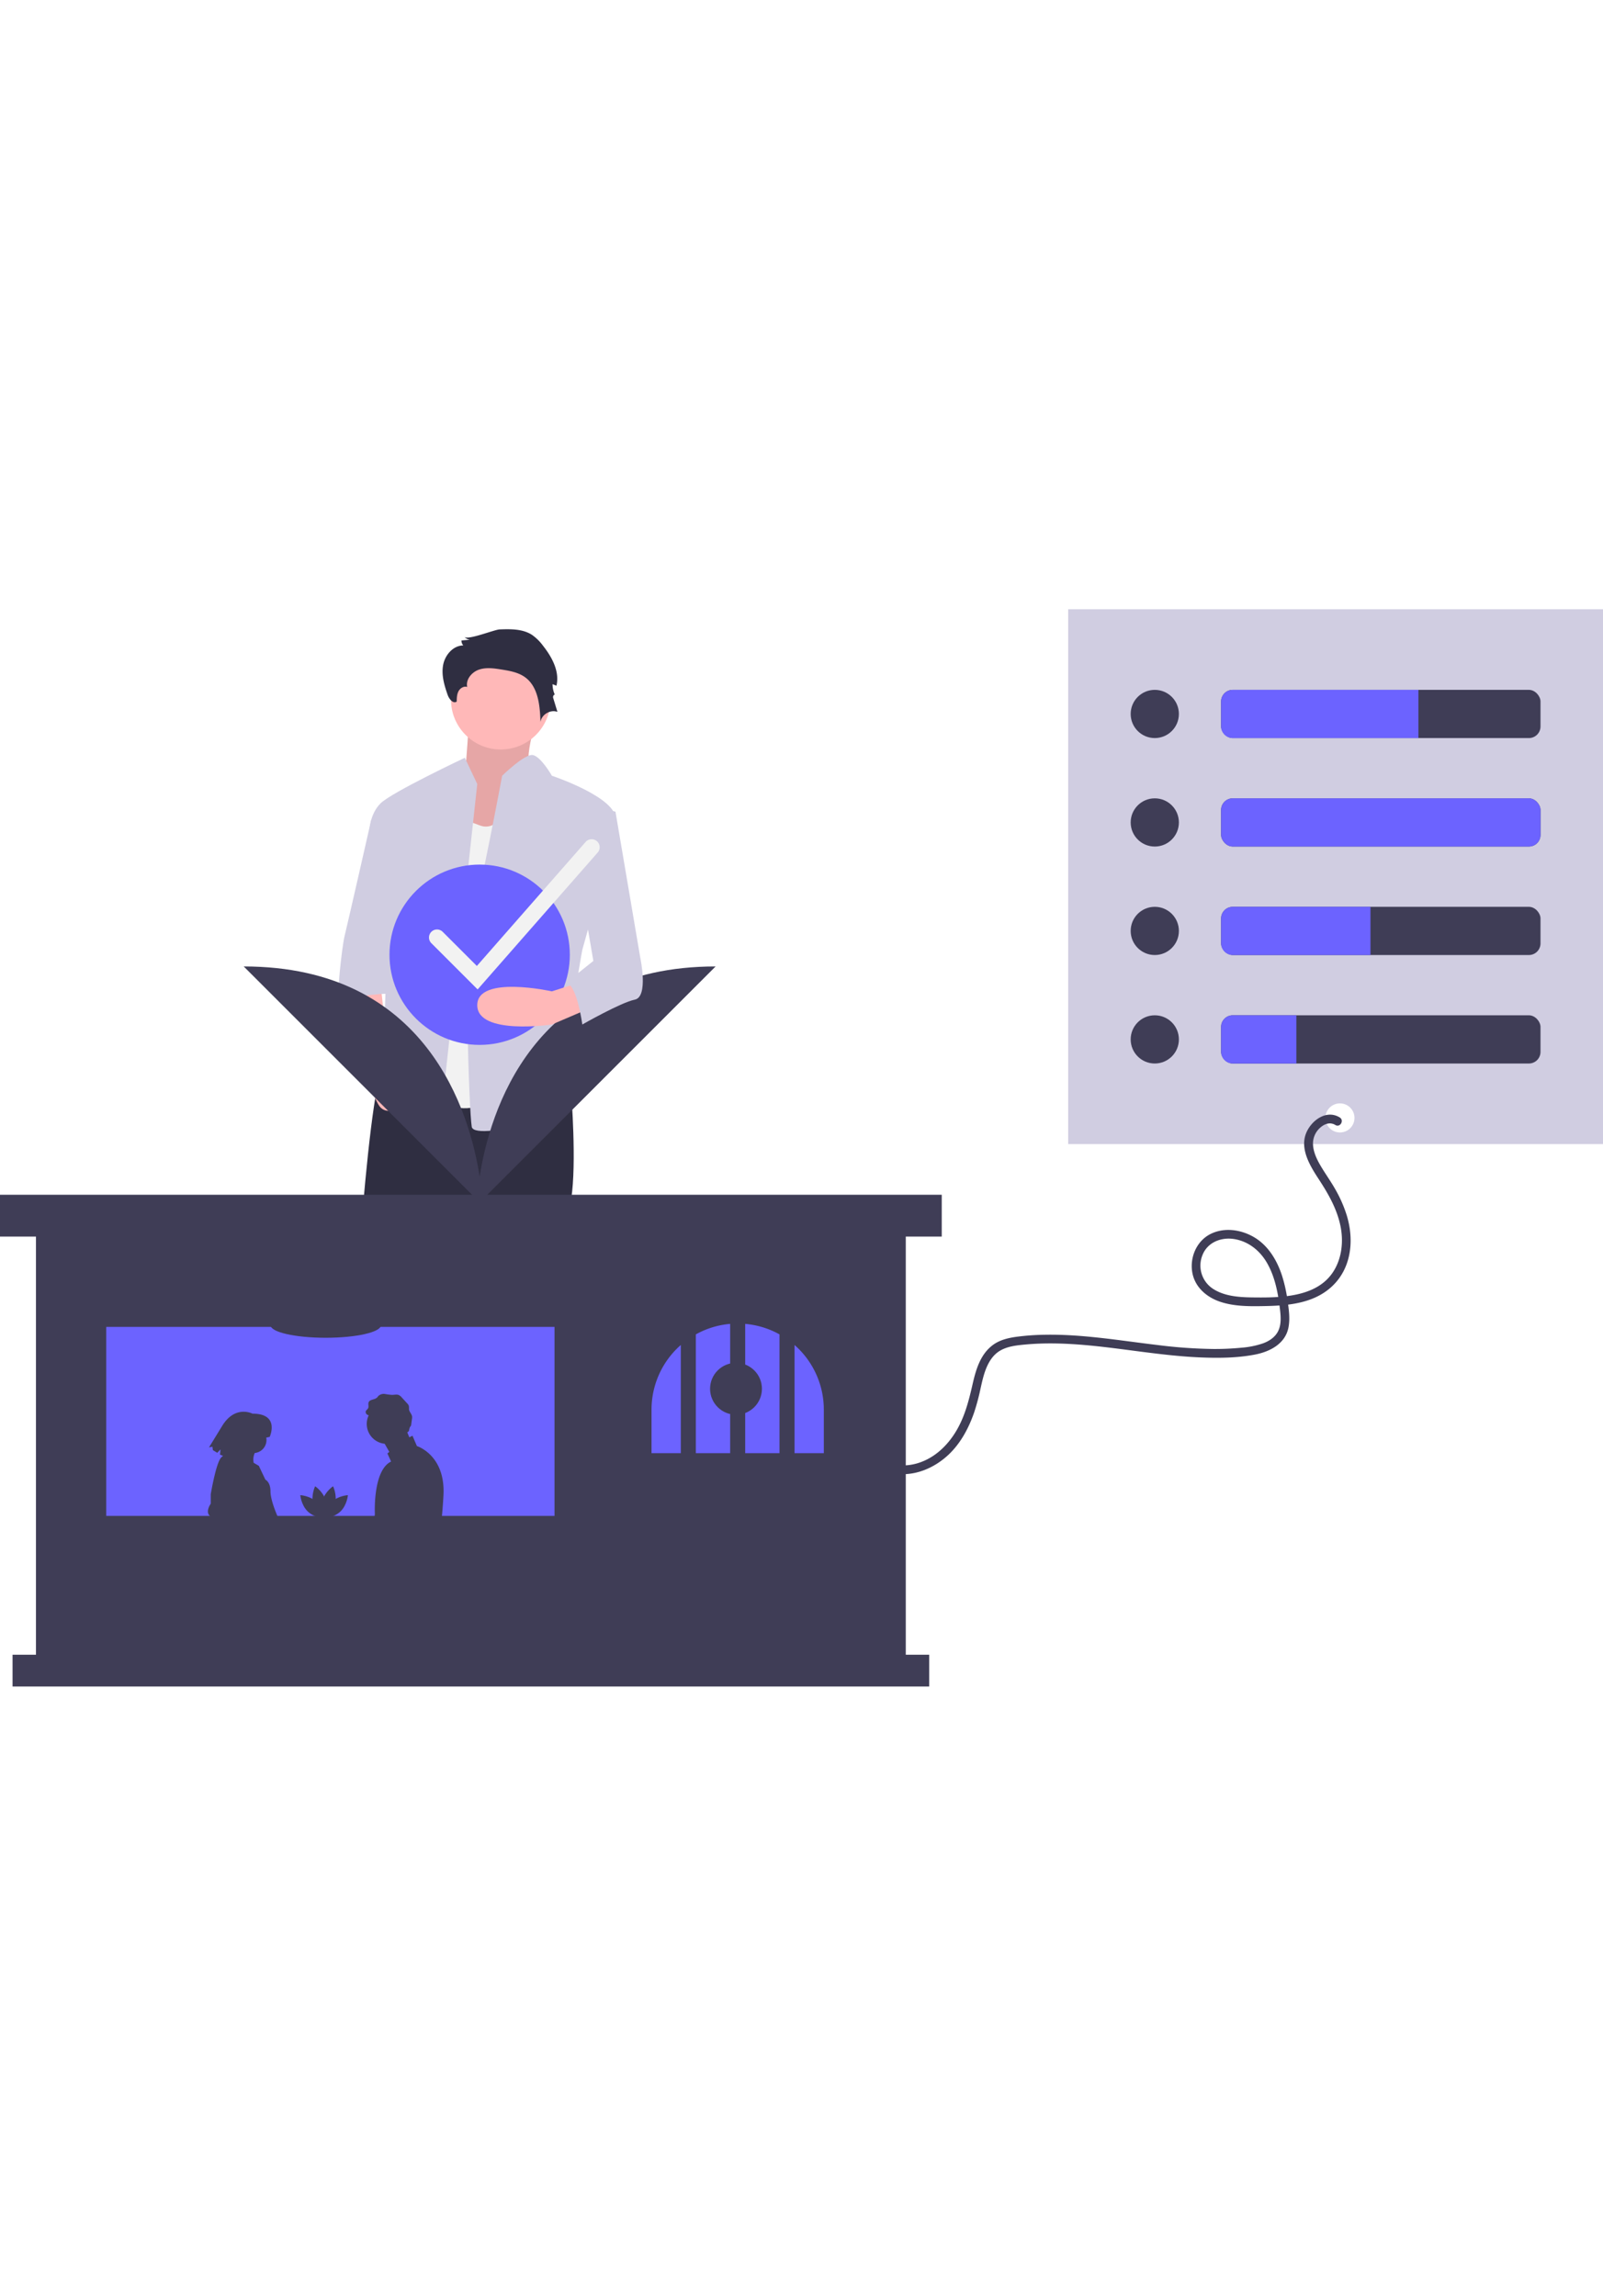 <svg id="ffcbe4b0-6d00-4303-a27e-b778c8663270" data-name="Layer 1" xmlns="http://www.w3.org/2000/svg" width="347" height="497" viewBox="0 0 1103 741.266"><title>home_settings</title><path d="M419.694,148.26s-13.032,37.09-5.012,42.796-27.066,52.306-27.066,52.306l-42.102-11.412L368.57,192.958s3.007-38.992,3.007-44.698S419.694,148.26,419.694,148.26Z" transform="translate(-48.5 -79.367)" fill="#ffb8b8"/><path d="M419.694,148.26s-13.032,37.09-5.012,42.796-27.066,52.306-27.066,52.306l-42.102-11.412L368.57,192.958s3.007-38.992,3.007-44.698S419.694,148.26,419.694,148.26Z" transform="translate(-48.5 -79.367)" opacity="0.1"/><path d="M441.567,412.644s3.804,47.551,0,72.278-9.51,93.2-9.51,93.2,0,129.339-20.922,131.241-36.139,3.804-38.041-3.804,9.51-11.412,3.804-15.216-7.608-17.118,0-32.335,0-169.282,0-169.282l-36.139,97.004s-3.804,79.886-7.608,91.298,3.804,32.335-9.51,34.237-28.531-9.51-36.139-13.314,11.412-3.804,7.608-5.706-15.216-7.608-11.412-9.51,7.608-93.2,7.608-93.2S301.767,394.575,315.081,386.967s21.874,5.496,21.874,5.496Z" transform="translate(-48.5 -79.367)" fill="#2f2e41"/><path d="M407.33,702.778v15.216s17.118,41.363,0,41.363-30.433,4.286-30.433-1.42V706.582Z" transform="translate(-48.5 -79.367)" fill="#2f2e41"/><path d="M295.11,701.728v15.216s-17.118,41.363,0,41.363,30.433,4.286,30.433-1.42V705.532Z" transform="translate(-48.5 -79.367)" fill="#2f2e41"/><circle cx="344.565" cy="62.236" r="34.237" fill="#ffb8b8"/><path d="M403.526,205.321s-9.51,28.531-24.727,22.825l-15.216-5.706L336.955,405.036s20.922,30.433,51.355,11.412S403.526,205.321,403.526,205.321Z" transform="translate(-48.5 -79.367)" fill="#f2f2f2"/><path d="M376.897,199.615l-8.559-18.069s-50.404,23.776-58.012,31.384-7.608,19.02-7.608,19.02l13.314,47.551S312.228,384.114,312.228,387.918s-13.314,24.727-3.804,17.118,11.412-15.216,19.02-3.804,24.727,24.727,24.727,24.727Z" transform="translate(-48.5 -79.367)" fill="#d0cde1"/><path d="M310.326,336.562l5.706,53.257s34.237,30.433,26.629,32.335-11.412-5.706-11.412-5.706-13.314,13.314-20.922,5.706-26.629-79.886-26.629-79.886Z" transform="translate(-48.5 -79.367)" fill="#ffb8b8"/><path d="M392.336,93.216c7.59-.271,15.712-.406,22.112,3.685a32.371,32.371,0,0,1,7.642,7.481c6.233,7.879,11.618,17.793,9.303,27.568l-2.689-1.049a17.607,17.607,0,0,0,1.698,7.544c-.379-1.101-1.647.679-1.307,1.793l2.962,9.717c-4.869-1.785-10.926,1.829-11.667,6.962-.339-11.287-1.509-24.229-10.665-30.838-4.617-3.333-10.461-4.35-16.083-5.254-5.187-.833-10.624-1.628-15.592.079s-9.199,6.788-8.072,11.919c-2.291-.789-4.853.807-5.985,2.949s-1.192,4.669-1.226,7.092c-2.442,1.726-5.221-1.701-6.216-4.521-2.336-6.618-4.412-13.664-3.154-20.568s6.885-13.503,13.903-13.527a4.873,4.873,0,0,1-1.267-3.431l5.785-.489A6.394,6.394,0,0,1,367.996,98.315C370.318,100.871,388.58,93.351,392.336,93.216Z" transform="translate(-48.5 -79.367)" fill="#2f2e41"/><path d="M394.016,193.909s15.484-15.173,21.056-14.244S428.253,193.909,428.253,193.909s45.649,15.216,43.747,30.433-22.825,89.396-22.825,89.396-17.118,89.396-1.902,98.906-72.278,34.237-74.18,22.825-5.706-125.535,0-142.653S394.016,193.909,394.016,193.909Z" transform="translate(-48.5 -79.367)" fill="#d0cde1"/><path d="M327.444,224.342h-23.519s-16.424,72.278-18.326,79.886-5.706,43.747-3.804,43.747,39.943-7.608,39.943-1.902Z" transform="translate(-48.5 -79.367)" fill="#d0cde1"/><polygon points="623.254 719.398 623.254 417.266 24.746 417.266 24.746 719.398 8.632 719.398 8.632 741.266 639.368 741.266 639.368 719.398 623.254 719.398" fill="#3f3d56"/><rect x="73.087" y="493.806" width="308.462" height="130.06" fill="#6c63ff"/><path d="M584.855,578.316a58.896,58.896,0,0,0-23.595-7.217v88.973h23.595Z" transform="translate(-48.5 -79.367)" fill="#6c63ff"/><path d="M527.306,660.072h23.595V571.099a58.897,58.897,0,0,0-23.595,7.217Z" transform="translate(-48.5 -79.367)" fill="#6c63ff"/><path d="M595.214,585.629v74.443h20.142V630.146A59.13,59.13,0,0,0,595.214,585.629Z" transform="translate(-48.5 -79.367)" fill="#6c63ff"/><path d="M516.948,585.629a59.13,59.13,0,0,0-20.142,44.517v29.925H516.948Z" transform="translate(-48.5 -79.367)" fill="#6c63ff"/><rect y="402.879" width="648" height="28.774" fill="#3f3d56"/><path d="M279.008,695.033c-1.648,6.094-7.295,9.867-7.295,9.867s-2.974-6.106-1.325-12.199,7.295-9.867,7.295-9.867S280.656,688.939,279.008,695.033Z" transform="translate(-48.5 -79.367)" fill="#3f3d56"/><path d="M264.012,695.033c1.648,6.094,7.295,9.867,7.295,9.867s2.974-6.106,1.325-12.199-7.295-9.867-7.295-9.867S262.363,688.939,264.012,695.033Z" transform="translate(-48.5 -79.367)" fill="#3f3d56"/><path d="M266.434,693.723c4.523,4.403,5.076,11.172,5.076,11.172s-6.781-.37-11.305-4.774S255.129,688.95,255.129,688.95,261.911,689.32,266.434,693.723Z" transform="translate(-48.5 -79.367)" fill="#3f3d56"/><path d="M276.585,693.723c-4.523,4.403-5.076,11.172-5.076,11.172s6.781-.37,11.305-4.774S287.89,688.95,287.89,688.95,281.109,689.32,276.585,693.723Z" transform="translate(-48.5 -79.367)" fill="#3f3d56"/><path d="M241.052,705.535h-45.537c-.586-.514-1.397-1.216-2.508-2.168-3.506-3.007.503-8.522.503-8.522v-6.514s3.51-21.057,7.017-25.066a7.498,7.498,0,0,1,1.466-1.314l-2.121-.901.376-3.582-2.265,2.341-3.011-1.849-.3-2.348-2.359.47,9.235-15.057c8.953-14.319,20.706-8.146,20.706-8.146,19.157-.014,11.826,15.965,11.826,15.965l-2.37.51a9.001,9.001,0,0,1-7.914,10.599,10.929,10.929,0,0,0-.742,6.742l3.543,2.084,4.512,9.524s3.506,1.502,3.506,8.019,5.015,17.547,5.015,17.547A8.056,8.056,0,0,1,241.052,705.535Z" transform="translate(-48.5 -79.367)" fill="#3f3d56"/><path d="M335.368,655.174l-3.044-7.107-2.187,1.093-1.416-3.476a1.834,1.834,0,0,0,1.249-1.283,8.029,8.029,0,0,1,.662-2.377c.167-.242.391-.443.541-.696a2.868,2.868,0,0,0,.288-1.053c.167-1.249.34-2.503.506-3.758a6.245,6.245,0,0,0,.081-1.669c-.224-1.796-1.911-3.159-2.124-4.955a14.786,14.786,0,0,0-.109-2.377,4.531,4.531,0,0,0-1.128-1.692q-1.813-1.994-3.637-3.988a6.465,6.465,0,0,0-2.147-1.767c-1.416-.599-3.027-.127-4.569-.104a41.67,41.67,0,0,1-4.823-.604,5.513,5.513,0,0,0-4.541,1.226c-.386.391-.673.869-1.07,1.243-1.646,1.542-4.88,1.122-5.738,3.205-.529,1.301.27,2.906-.386,4.149-.414.777-1.335,1.243-1.606,2.083a2.13,2.13,0,0,0,1.065,2.331,3.689,3.689,0,0,0,.967.414,13.711,13.711,0,0,0,10.975,19.567l3.211,5.623-1.324,1.047,2.538,5.582c-12.69,6.089-11.164,36.037-11.164,36.037s-.104.921-.27,2.515H352.477c.443-4.362.846-9.409,1.163-15.204C355.165,661.263,335.368,655.174,335.368,655.174Z" transform="translate(-48.5 -79.367)" fill="#3f3d56"/><path d="M272.646,580.654c20.977,0,37.982-3.865,37.982-8.632H234.664C234.664,576.79,251.669,580.654,272.646,580.654Z" transform="translate(-48.5 -79.367)" fill="#3f3d56"/><circle cx="506.43" cy="536.392" r="17.84" fill="#3f3d56"/><path d="M380.36,485.665,540.888,325.138c-126.314,0-155.59,100.994-162.345,144.646-6.755-43.652-36.031-144.646-162.345-144.646L376.725,485.665c-.169,2.468-.197,3.832-.197,3.832l2.014-2.014,2.014,2.014S380.529,488.134,380.36,485.665Z" transform="translate(-48.5 -79.367)" fill="#3f3d56"/><circle cx="330.043" cy="237.714" r="62.038" fill="#6c63ff"/><path d="M454.881,353.681l-26.629,11.412s-51.355,7.608-51.355-13.314,51.355-9.51,51.355-9.51l17.12-5.474Z" transform="translate(-48.5 -79.367)" fill="#ffb8b8"/><path d="M449.175,212.929l22.825,5.706L489.118,319.444s5.706,26.629-3.804,28.531-36.139,17.118-36.139,17.118-3.804-28.531-11.412-28.531l19.02-15.216-11.412-66.572Z" transform="translate(-48.5 -79.367)" fill="#d0cde1"/><path d="M377.143,340.966,345.35,309.173a5.525,5.525,0,1,1,7.813-7.813l23.451,23.451,74.833-85.336a5.524,5.524,0,1,1,8.307,7.284Z" transform="translate(-48.5 -79.367)" fill="#f2f2f2"/><path d="M783.5,79.367v368h368v-368Zm187,360a10,10,0,1,1,10-10A10,10,0,0,1,970.5,439.367Z" transform="translate(-48.5 -79.367)" fill="#d0cde1"/><circle cx="794.588" cy="72.029" r="16.588" fill="#3f3d56"/><circle cx="794.588" cy="146.676" r="16.588" fill="#3f3d56"/><circle cx="794.588" cy="221.324" r="16.588" fill="#3f3d56"/><circle cx="794.588" cy="295.971" r="16.588" fill="#3f3d56"/><rect x="840.21" y="204.74" width="219.79" height="33.17" rx="8" fill="#3f3d56"/><rect x="840.21" y="279.38" width="219.79" height="33.18" rx="8" fill="#3f3d56"/><rect x="840.21" y="130.09" width="219.79" height="33.17" rx="8" fill="#3f3d56"/><rect x="840.21" y="55.44" width="219.79" height="33.18" rx="8" fill="#3f3d56"/><path d="M1024.5,134.807v33.18H896.71a8.024,8.024,0,0,1-8-8v-17.18a8.023,8.023,0,0,1,8-8Z" transform="translate(-48.5 -79.367)" fill="#6c63ff"/><path d="M991.5,284.107v33.17H896.71a8.023,8.023,0,0,1-8-8v-17.17a8.023,8.023,0,0,1,8-8Z" transform="translate(-48.5 -79.367)" fill="#6c63ff"/><path d="M940.5,358.747v33.18H896.71a8.024,8.024,0,0,1-8-8v-17.18a8.023,8.023,0,0,1,8-8Z" transform="translate(-48.5 -79.367)" fill="#6c63ff"/><rect x="840.21" y="130.09" width="219.79" height="33.17" rx="8" fill="#6c63ff"/><path d="M970.347,429.046c-9.261-5.687-19.704,2.187-23.164,10.921-4.354,10.991,2.912,22.677,8.733,31.572,6.615,10.109,12.654,20.633,15.022,32.625,2.044,10.354.843,21.684-4.852,30.735-11.405,18.125-36.655,18.215-55.609,17.991-9.219-.109-19.41-.744-27.351-5.944A19.083,19.083,0,0,1,875.885,523.81c3.339-8.636,12.449-12.364,21.215-11.173,9.688,1.317,17.68,7.409,22.677,15.625,5.763,9.475,7.978,20.732,9.305,31.605.668,5.471,1.382,11.715-1.398,16.75-2.113,3.829-5.932,6.32-9.951,7.818a59.714,59.714,0,0,1-14.981,3.053,186.706,186.706,0,0,1-19.327.886,338.018,338.018,0,0,1-38.461-2.733c-25.765-3.047-51.523-7.528-77.556-7.061a167.37,167.37,0,0,0-19.066,1.349c-5.794.771-11.767,2.111-16.567,5.635-8.583,6.301-11.692,16.724-13.963,26.649-2.522,11.022-5.2,21.903-10.896,31.795-5.466,9.494-13.561,17.815-23.908,21.88a36.276,36.276,0,0,1-15.275,2.581c-3.859-.203-3.848,5.797,0,6,11.767.62,23.104-4.331,31.88-11.948,9.19-7.976,15.213-18.997,19.147-30.371a154.381,154.381,0,0,0,4.488-16.798c1.114-4.969,2.233-10.063,4.297-14.741,1.971-4.468,4.816-8.56,9.092-11.074,5.119-3.01,11.314-3.67,17.115-4.213,26.685-2.495,53.385,1.491,79.802,4.897,13.257,1.71,26.547,3.303,39.908,3.904,12.738.574,25.922.527,38.488-1.893,10.403-2.004,20.993-7.435,23.143-18.78,1.166-6.154.213-12.453-.679-18.579a101.568,101.568,0,0,0-3.808-17.073c-3.483-10.612-9.563-20.787-19.459-26.499-8.762-5.058-19.902-6.721-29.249-2.279-9.618,4.57-14.565,15.493-13.139,25.814,1.462,10.583,9.701,17.849,19.45,21.086,9.821,3.261,20.577,3.121,30.802,2.914,10.836-.219,22.124-.963,32.305-4.987,10.654-4.212,18.956-11.845,23.267-22.552,4.441-11.031,4.035-23.502.634-34.748a89.281,89.281,0,0,0-7.656-17.601c-3.016-5.398-6.621-10.415-9.811-15.704-2.921-4.843-5.619-10.173-5.808-15.942a14.615,14.615,0,0,1,5.469-11.638c3-2.482,6.639-3.444,9.906-1.437,3.299,2.026,6.317-3.161,3.028-5.181Z" transform="translate(-48.5 -79.367)" fill="#3f3d56"/></svg>
